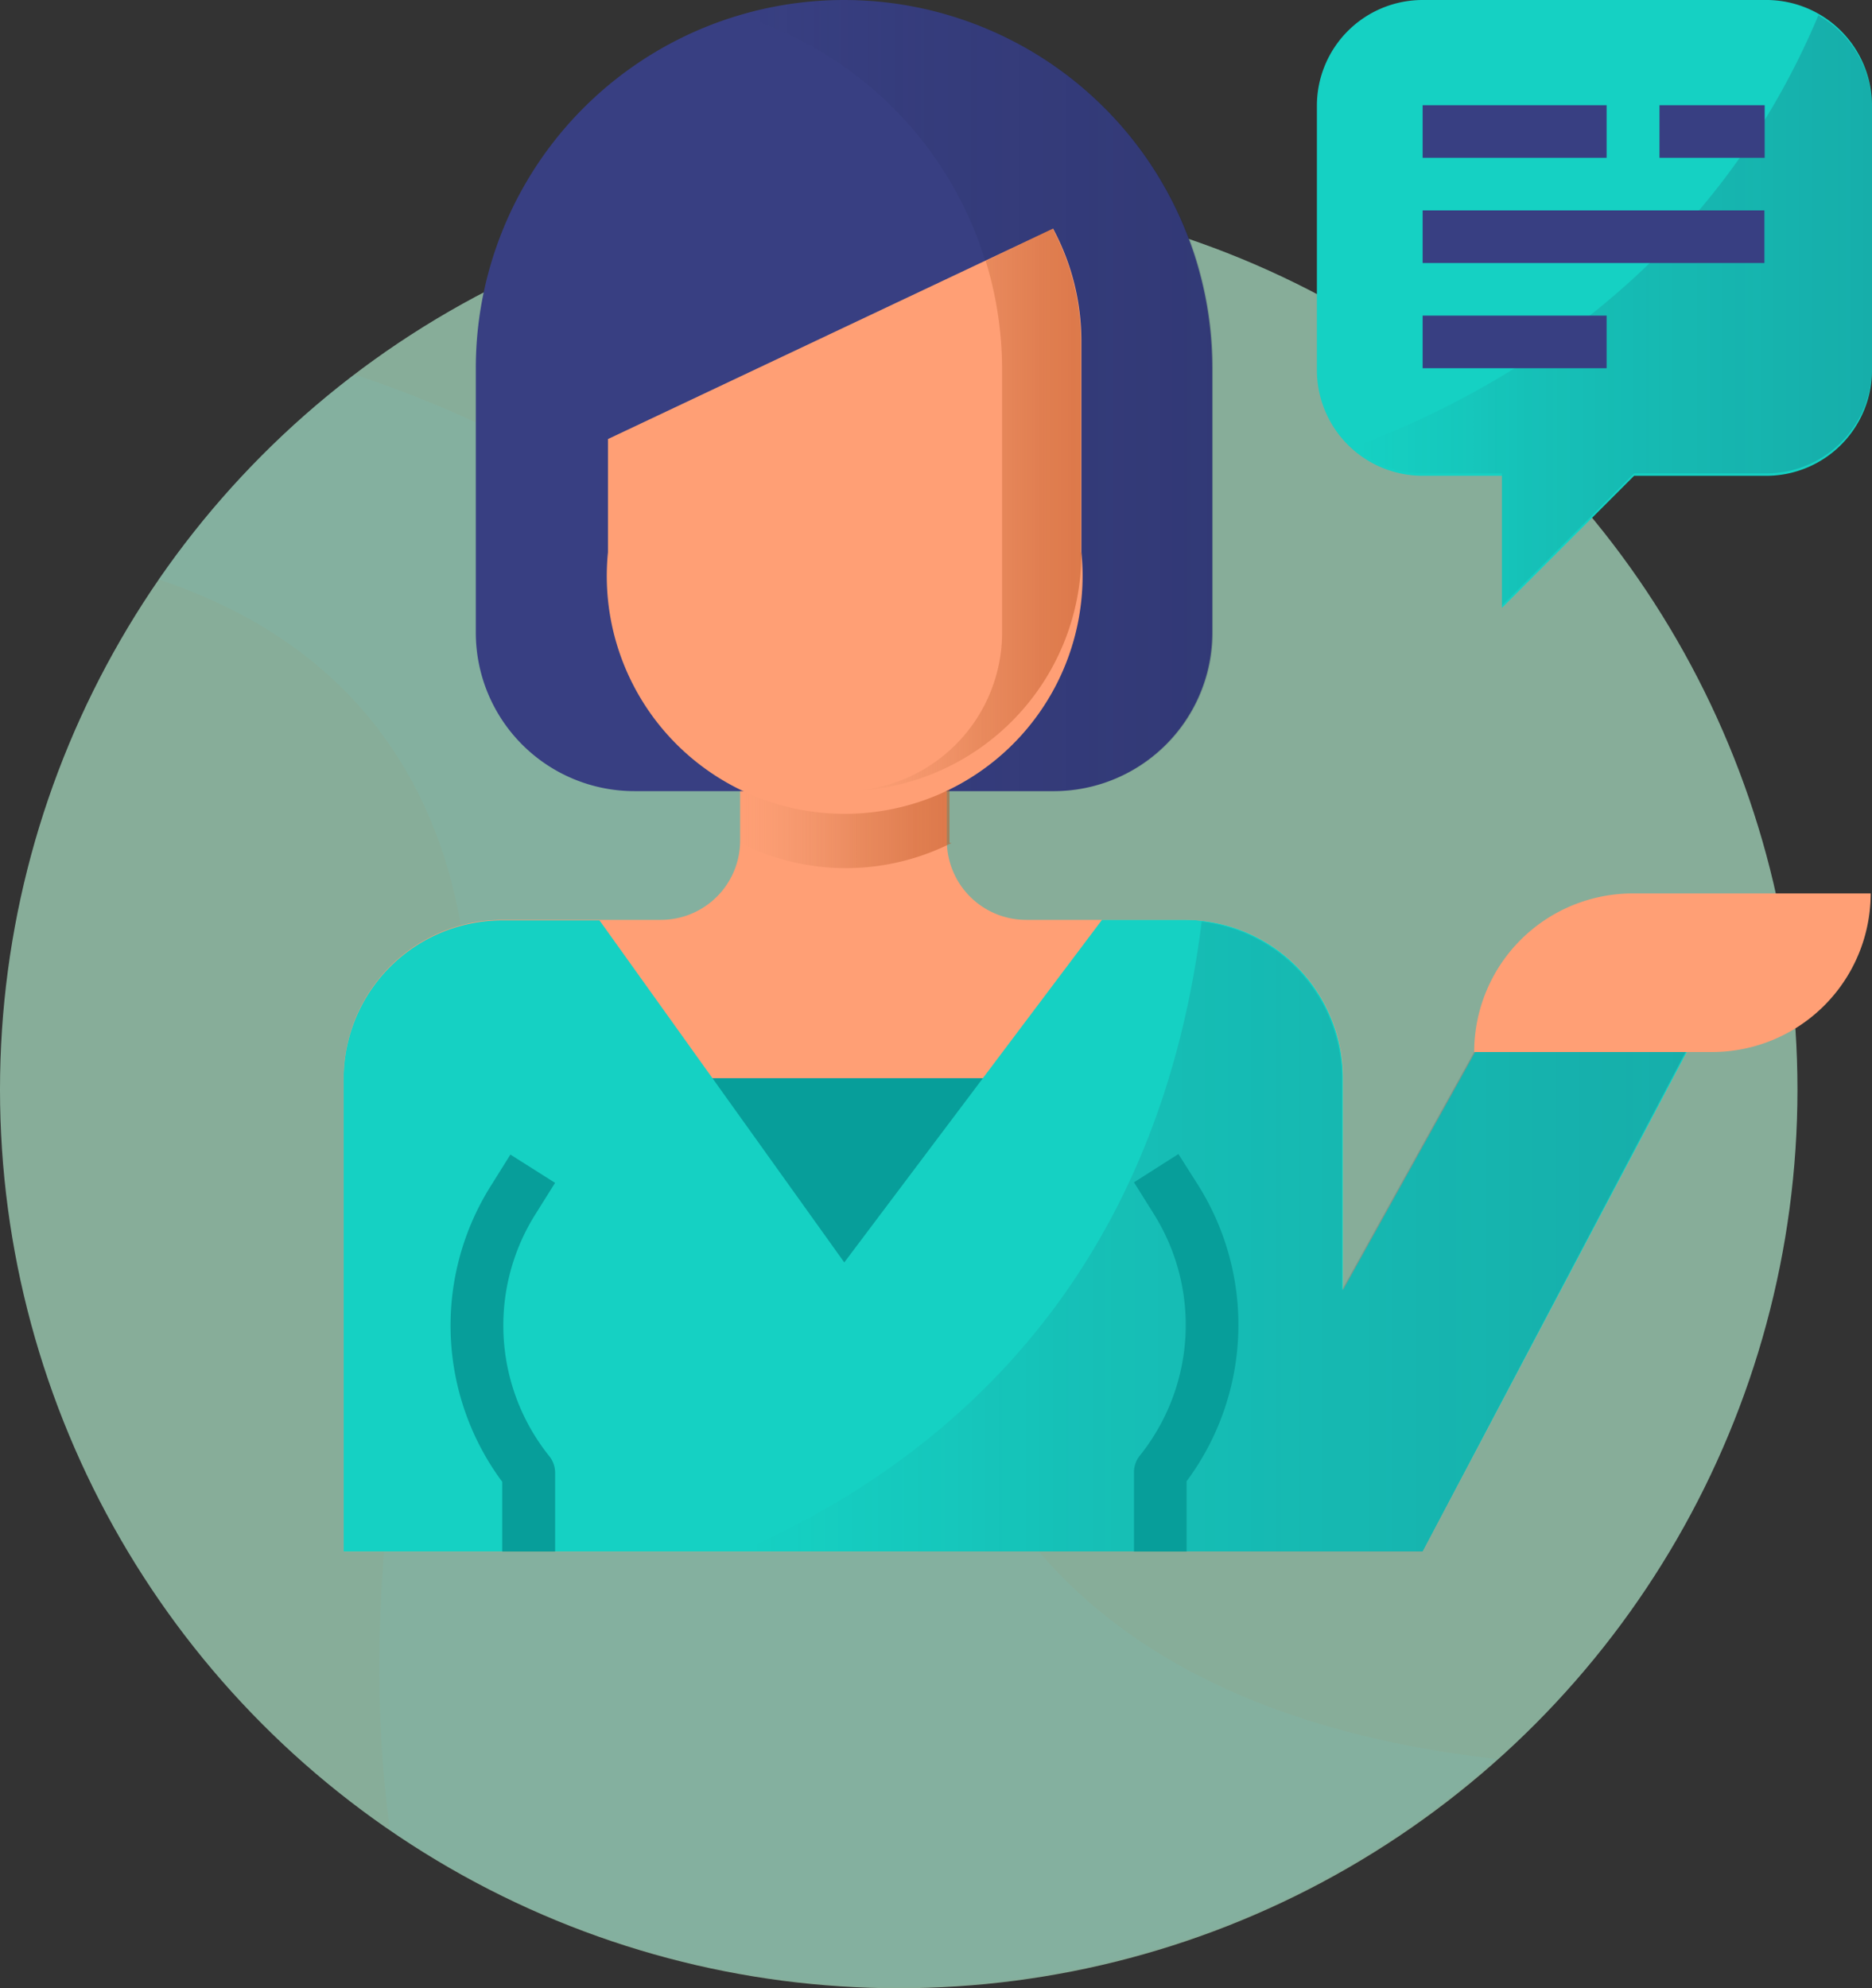 <svg xmlns="http://www.w3.org/2000/svg" xmlns:xlink="http://www.w3.org/1999/xlink" width="317.658" height="337.396" viewBox="0 0 317.658 337.396"><rect x="0" y="0" width="317.658" height="337.396" fill="#333333" stroke="none"/><defs><style>.a{fill:url(#a);}.b{fill:url(#b);}.c{fill:#15d1c3;}.d{fill:url(#c);}.e{fill:#ff9f75;}.f{fill:#f5b789;}.g{fill:#383f82;}.h{fill:url(#d);}.i{fill:url(#e);}.j{fill:#079e9a;}.k{fill:url(#f);}.l{fill:url(#g);}</style><linearGradient id="a" x1="-1.598" y1="-8.59" x2="-1.583" y2="-8.59" gradientUnits="objectBoundingBox"><stop offset="0" stop-color="#c0fcff" stop-opacity="0.6"/><stop offset="1" stop-color="#c0ffde" stop-opacity="0.6"/></linearGradient><linearGradient id="b" x1="-2.233" y1="-9.723" x2="-2.255" y2="-9.714" gradientUnits="objectBoundingBox"><stop offset="0" stop-color="#76c1ff" stop-opacity="0.502"/><stop offset="1" stop-color="#68cdd5" stop-opacity="0.102"/></linearGradient><linearGradient id="c" y1="0.499" x2="0.996" y2="0.499" gradientUnits="objectBoundingBox"><stop offset="0.01" stop-color="#1b2246" stop-opacity="0"/><stop offset="0.38" stop-color="#1b2246" stop-opacity="0.102"/><stop offset="1" stop-color="#1b2246" stop-opacity="0.2"/></linearGradient><linearGradient id="d" x1="0.001" y1="0.498" x2="0.998" y2="0.498" xlink:href="#c"/><linearGradient id="e" x1="-0.005" y1="0.497" x2="0.991" y2="0.497" gradientUnits="objectBoundingBox"><stop offset="0" stop-color="#da946c" stop-opacity="0"/><stop offset="0.27" stop-color="#ce7c50" stop-opacity="0.18"/><stop offset="0.57" stop-color="#c36636" stop-opacity="0.361"/><stop offset="0.83" stop-color="#bc5826" stop-opacity="0.459"/><stop offset="1" stop-color="#ba5320" stop-opacity="0.502"/></linearGradient><linearGradient id="f" x1="0" y1="0.5" x2="1" y2="0.5" xlink:href="#c"/><linearGradient id="g" x1="0.003" y1="0.499" x2="0.998" y2="0.499" xlink:href="#e"/></defs><g transform="translate(0 0)"><circle class="a" cx="152.505" cy="152.505" r="152.505" transform="translate(0 32.387)"/><path class="b" d="M233.142,249.117c-113.078-12.694-97.065-103.883-97.065-103.883C140.294,61.446,79.292,27.447,39.237,14.17A153.806,153.806,0,0,0,6,48.932C76.107,72.3,56.192,149.72,56.192,149.72,42.736,197.848,41.614,234.18,45.247,261.093a152.5,152.5,0,0,0,187.895-12.2Z" transform="translate(20.913 49.391)"/><path class="c" d="M125.8,0H67.762A17.942,17.942,0,0,0,49.82,17.943V62.8A17.942,17.942,0,0,0,67.762,80.739H81.218v22.427l22.427-22.427h22.427A17.942,17.942,0,0,0,144.014,62.8V17.943A17.942,17.942,0,0,0,125.8,0Z" transform="translate(173.644 0)"/><path class="d" d="M130.029.58C111.639,44.448,75.4,64.811,51.22,73.827a17.538,17.538,0,0,0,11.662,4.485H76.338V100.74L98.766,78.313h22.427a17.942,17.942,0,0,0,17.942-17.942V15.92A17.942,17.942,0,0,0,130.029.58Z" transform="translate(178.524 2.024)"/><path class="e" d="M196.1,166.4,240.95,81.625H205.066l-22.427,40.369V86.111A26.913,26.913,0,0,0,155.726,59.2H128.814a13.456,13.456,0,0,1-13.456-13.456V27.8H80.281V45.742A13.456,13.456,0,0,1,66.825,59.2H39.913A26.913,26.913,0,0,0,13,86.111V166.4Z" transform="translate(45.311 96.897)"/><path class="f" d="M34.785,111.051H25.814V99.21a44.5,44.5,0,0,1-1.839-50.371L27.2,43.68l7.58,4.8-3.23,5.158A35.435,35.435,0,0,0,33.8,94.859a4.485,4.485,0,0,1,.987,2.826v13.367Z" transform="translate(59.409 152.246)"/><path class="f" d="M51.871,111.121H42.9V97.665a4.486,4.486,0,0,1,.987-2.826A35.435,35.435,0,0,0,46.13,53.618L42.9,48.459l7.536-4.8,3.274,5.158A44.5,44.5,0,0,1,51.826,99.19v11.931Z" transform="translate(149.525 152.176)"/><path class="g" d="M142.964,107.112V62.482A62.482,62.482,0,0,0,80.527,0h0A62.482,62.482,0,0,0,18,62.482v44.854a26.913,26.913,0,0,0,26.913,26.913h71.318a26.913,26.913,0,0,0,26.733-27.137Z" transform="translate(62.738 0.002)"/><path class="h" d="M45.878,0A63.192,63.192,0,0,0,27.941,2.6,62.8,62.8,0,0,1,72.567,62.482v44.854a26.913,26.913,0,0,1-26.913,26.913H81.538a26.913,26.913,0,0,0,26.913-26.913V62.482A62.482,62.482,0,0,0,45.878,0Z" transform="translate(97.386 0.002)"/><path class="e" d="M96.139,60.713H55.77A26.913,26.913,0,0,1,82.683,33.8h40.369A26.913,26.913,0,0,1,96.139,60.713Z" transform="translate(194.382 117.81)"/><rect class="g" width="31.219" height="8.926" transform="translate(241.406 17.854)"/><rect class="g" width="17.852" height="8.926" transform="translate(281.595 17.854)"/><rect class="g" width="57.997" height="8.926" transform="translate(241.406 35.706)"/><rect class="g" width="31.219" height="8.926" transform="translate(241.406 53.558)"/><path class="i" d="M63.525,45.832V27.89H28V45.832a39.786,39.786,0,0,0,35.883,0Z" transform="translate(97.592 97.211)"/><path class="e" d="M23.157,44.354v19.2a40.369,40.369,0,1,0,80.334,0V27.668a40.369,40.369,0,0,0-4.8-19.018Z" transform="translate(80.008 30.151)"/><rect class="j" width="62.482" height="49.071" transform="translate(112.001 182.963)"/><path class="c" d="M205.021,57.227,182.594,97.6V61.713A26.913,26.913,0,0,0,155.682,34.8H141.687L97.954,92.931,56.419,34.89H39.913A26.913,26.913,0,0,0,13,61.8V142H196.1L240.95,57.227Z" transform="translate(45.311 121.295)"/><path class="k" d="M188.444,56.983H152.56L130.133,97.352V61.469a26.913,26.913,0,0,0-23.818-26.6C98.556,97.173,61.147,127.315,28,141.758H143.814Z" transform="translate(97.592 121.539)"/><path class="j" d="M34.785,111.051H25.814V99.21a44.5,44.5,0,0,1-1.839-50.371L27.2,43.68l7.58,4.8-3.23,5.158A35.435,35.435,0,0,0,33.8,94.859a4.485,4.485,0,0,1,.987,2.826v13.367Z" transform="translate(59.409 152.246)"/><path class="j" d="M51.871,111.121H42.9V97.665a4.486,4.486,0,0,1,.987-2.826A35.435,35.435,0,0,0,46.13,53.618L42.9,48.459l7.536-4.8,3.274,5.158A44.5,44.5,0,0,1,51.826,99.19v11.931Z" transform="translate(149.525 152.176)"/><path class="l" d="M72.189,63.552V27.668A40.369,40.369,0,0,0,67.39,8.65L56.042,14.122a62.8,62.8,0,0,1,2.781,18.211V77.187A26.913,26.913,0,0,1,31.91,104.1,40.369,40.369,0,0,0,72.279,63.731Z" transform="translate(111.22 30.151)"/></g></svg>
